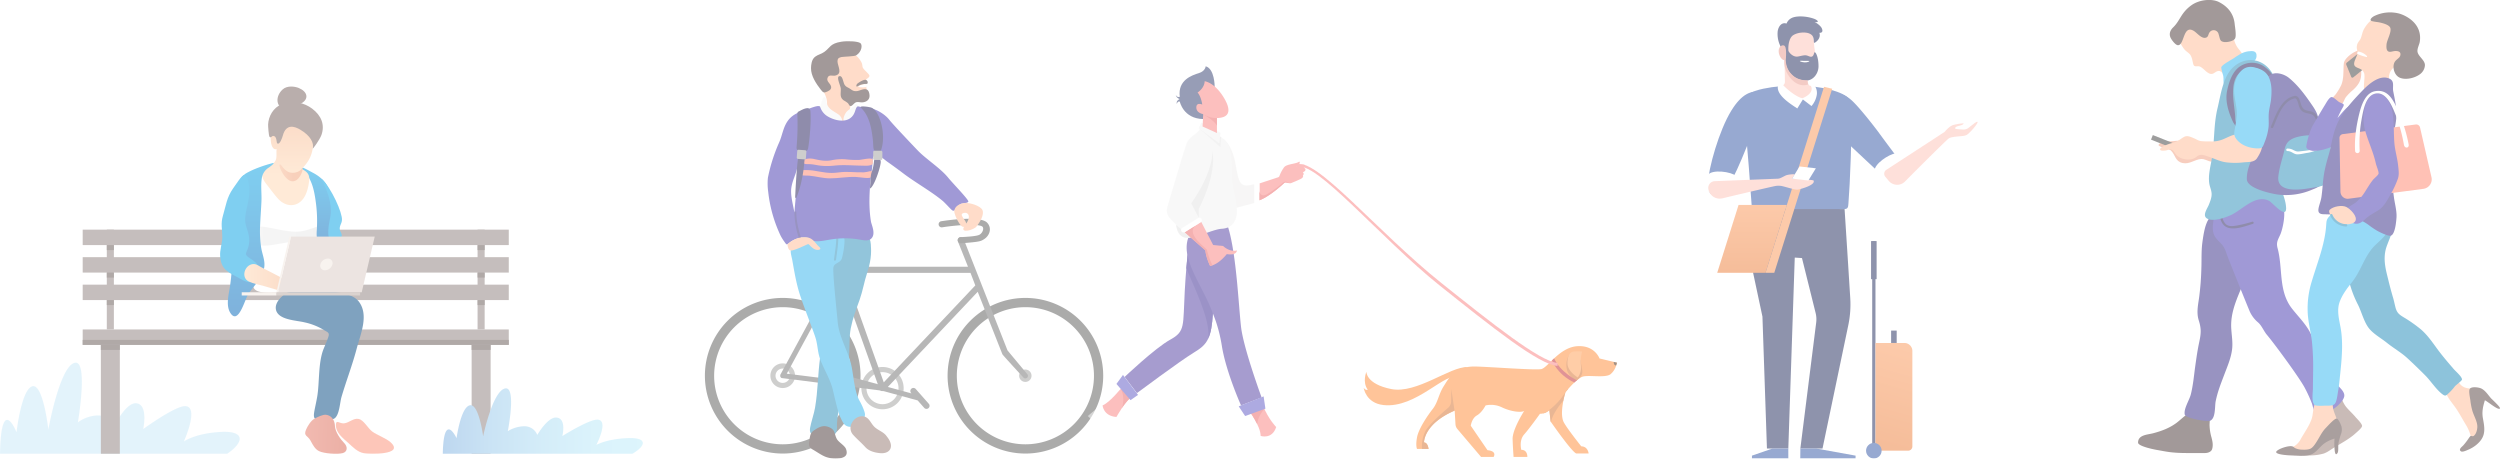 <svg xmlns="http://www.w3.org/2000/svg" xmlns:xlink="http://www.w3.org/1999/xlink" viewBox="0 0 1856.94 340.64"><defs><style>.cls-1{mask:url(#mask);filter:url(#luminosity-noclip-2);}.cls-2{mix-blend-mode:multiply;fill:url(#Áåçûìÿííûé_ãðàäèåíò_8);}.cls-27,.cls-3{opacity:0.5;}.cls-4{fill:#94776f;}.cls-5{fill:#453433;}.cls-6{fill:#312783;}.cls-7{fill:#4134ad;}.cls-8{fill:#201a57;}.cls-9{fill:#f09c7d;}.cls-10{fill:#ffba94;}.cls-11{fill:#30b6f0;}.cls-12{fill:#258bb8;}.cls-13{fill:#fff;}.cls-14{fill:#3c3c3b;}.cls-15{fill:#533f3e;}.cls-16{fill:#1c88b8;}.cls-17{fill:#ff836b;}.cls-18{fill:#c8e8f8;}.cls-19{fill:#8c7e7b;}.cls-20{fill:#615350;}.cls-21{fill:#004680;}.cls-22{fill:url(#Áåçûìÿííûé_ãðàäèåíò_146);}.cls-23{fill:#fc8e74;}.cls-24{mask:url(#mask-2);}.cls-25{fill:url(#Áåçûìÿííûé_ãðàäèåíò_11);}.cls-26{fill:#735d5a;}.cls-27{fill:url(#Áåçûìÿííûé_ãðàäèåíò_10);}.cls-28{fill:url(#Áåçûìÿííûé_ãðàäèåíò_9);}.cls-29{fill:url(#Íîâûé_îáðàçåö_ãðàäèåíòà_16);}.cls-30{fill:#009fe3;}.cls-31{fill:url(#Áåçûìÿííûé_ãðàäèåíò_39);}.cls-32{fill:url(#Áåçûìÿííûé_ãðàäèåíò_9-2);}.cls-33{fill:url(#Áåçûìÿííûé_ãðàäèåíò_39-2);}.cls-34{fill:#d9cac4;}.cls-35{fill:#f2e7df;}.cls-36{fill:#b8a7a0;}.cls-37{fill:url(#Áåçûìÿííûé_ãðàäèåíò_7);}.cls-38{fill:#9d9d9c;}.cls-39{fill:#575756;}.cls-40{fill:#706f6f;}.cls-41{fill:#f6f6f6;}.cls-42{fill:#2fb2eb;}.cls-43{fill:none;stroke:#fa7f7e;stroke-miterlimit:10;stroke-width:0.36px;}.cls-44{fill:#4d3a9f;}.cls-45{fill:#fa7f7e;}.cls-46{fill:#ea6363;}.cls-47{fill:#5c55c4;}.cls-48{fill:#382690;}.cls-49{fill:#efeeed;}.cls-50{fill:#f2f2f2;}.cls-51{fill:#e6e6e6;}.cls-52{fill:#e2e2e2;}.cls-53{fill:#303c6d;}.cls-54{fill:#ff8a33;}.cls-55{fill:#d36d29;}.cls-56{fill:#ff9b50;}.cls-57{fill:#c1272d;}.cls-58{fill:#42210b;}.cls-59{fill:#fa7f7f;}.cls-60{fill:#1e2859;}.cls-61{fill:#2f54a4;}.cls-62{fill:#fec1b5;}.cls-63{fill:#e8988c;}.cls-64{fill:url(#Безымянный_градиент_28);}.cls-65{fill:url(#Безымянный_градиент_28-2);}.cls-66{fill:#fa9555;}.cls-67{filter:url(#luminosity-noclip);}</style><filter id="luminosity-noclip" x="173.81" y="-9078.46" width="90.34" height="32766" filterUnits="userSpaceOnUse" color-interpolation-filters="sRGB"><feFlood flood-color="#fff" result="bg"/><feBlend in="SourceGraphic" in2="bg"/></filter><mask id="mask" x="173.81" y="-9078.46" width="90.34" height="32766" maskUnits="userSpaceOnUse"><g class="cls-67"/></mask><linearGradient id="Áåçûìÿííûé_ãðàäèåíò_8" x1="91.55" y1="219.91" x2="211.84" y2="289.36" gradientTransform="translate(68.35)" gradientUnits="userSpaceOnUse"><stop offset="0"/><stop offset="0" stop-color="#fff"/><stop offset="0.99" stop-color="#fff"/></linearGradient><linearGradient id="Áåçûìÿííûé_ãðàäèåíò_146" x1="-27.49" y1="322.58" x2="33.67" y2="322.58" gradientTransform="matrix(1, 0, -0.03, 1, 245.33, -0.02)" gradientUnits="userSpaceOnUse"><stop offset="0" stop-color="#eb816f"/><stop offset="1" stop-color="#d45944"/></linearGradient><filter id="luminosity-noclip-2" x="173.81" y="213.89" width="90.34" height="100.75" filterUnits="userSpaceOnUse" color-interpolation-filters="sRGB"><feFlood flood-color="#fff" result="bg"/><feBlend in="SourceGraphic" in2="bg"/></filter><mask id="mask-2" x="173.81" y="213.89" width="90.34" height="100.75" maskUnits="userSpaceOnUse"><g class="cls-1"><path class="cls-2" d="M252.8,264.79c-1.21-6.15-1.6-12.71-3.55-18.69s-5.18-13.6-7-18C240.67,224.46,237,222,233,221c-6.06-1.53-13.16-2.29-19.28-3.72-11.25-2.63-21.86-4.2-33.54-2.83a.92.92,0,0,0-1.21.38c-4.77,8.37-9.35,20.16,1.64,28.68,7.79,6,42.2-3.35,44.26,8,4.21,23.36,19.1,30.3,21.47,44.34,1,5.7.31,13.34,1.94,16.07,1.9,3.2,4.86,3,8.41,2.37,4.18-.72,6.51-2.57,7.48-6.35C264.3,307.36,255.41,278.14,252.8,264.79Z"/></g></mask><linearGradient id="Áåçûìÿííûé_ãðàäèåíò_11" x1="91.55" y1="219.91" x2="211.84" y2="289.36" gradientTransform="translate(68.35)" gradientUnits="userSpaceOnUse"><stop offset="0" stop-color="#0071c4"/><stop offset="0" stop-color="#00427a"/><stop offset="0.99" stop-color="#0064b8"/></linearGradient><linearGradient id="Áåçûìÿííûé_ãðàäèåíò_10" x1="117.92" y1="175.3" x2="253.09" y2="175.3" gradientTransform="translate(68.35)" gradientUnits="userSpaceOnUse"><stop offset="0" stop-color="#dedede"/><stop offset="1" stop-color="#b2b2b2"/></linearGradient><linearGradient id="Áåçûìÿííûé_ãðàäèåíò_9" x1="166.09" y1="124.03" x2="166.09" y2="181.98" gradientTransform="translate(68.35)" gradientUnits="userSpaceOnUse"><stop offset="0" stop-color="#009fe3"/><stop offset="1" stop-color="#0064b8"/></linearGradient><linearGradient id="Íîâûé_îáðàçåö_ãðàäèåíòà_16" x1="146.08" y1="58.2" x2="146.08" y2="129.18" gradientTransform="translate(68.35)" gradientUnits="userSpaceOnUse"><stop offset="0" stop-color="#f2a178"/><stop offset="1" stop-color="#ffd5af"/></linearGradient><linearGradient id="Áåçûìÿííûé_ãðàäèåíò_39" x1="124.97" y1="128.35" x2="149.28" y2="128.35" gradientTransform="translate(68.35)" gradientUnits="userSpaceOnUse"><stop offset="0" stop-color="#ffd5af"/><stop offset="1" stop-color="#f2a178"/></linearGradient><linearGradient id="Áåçûìÿííûé_ãðàäèåíò_9-2" x1="117.91" y1="121.07" x2="117.91" y2="234.94" xlink:href="#Áåçûìÿííûé_ãðàäèåíò_9"/><linearGradient id="Áåçûìÿííûé_ãðàäèåíò_39-2" x1="113.07" y1="206.21" x2="172.48" y2="206.21" xlink:href="#Áåçûìÿííûé_ãðàäèåíò_39"/><linearGradient id="Áåçûìÿííûé_ãðàäèåíò_7" x1="328.89" y1="312.75" x2="477.46" y2="312.75" gradientUnits="userSpaceOnUse"><stop offset="0" stop-color="#7cafe0"/><stop offset="0.24" stop-color="#96c8eb"/><stop offset="0.5" stop-color="#aadbf3"/><stop offset="0.75" stop-color="#b7e7f8"/><stop offset="1" stop-color="#bbebfa"/></linearGradient><linearGradient id="Безымянный_градиент_28" x1="1396.46" y1="330.15" x2="1416.19" y2="259.72" gradientUnits="userSpaceOnUse"><stop offset="0" stop-color="#ec7b35"/><stop offset="1" stop-color="#fa9555"/></linearGradient><linearGradient id="Безымянный_градиент_28-2" x1="1301.37" y1="202.62" x2="1301.37" y2="152.2" xlink:href="#Безымянный_градиент_28"/></defs><g id="Layer_2" data-name="Layer 2"><g id="Layer_1-2" data-name="Layer 1"><g class="cls-3"><path class="cls-4" d="M1705.14,337.22c1.47,1.2,4.93,1.07,9.43,1.07a39,39,0,0,0,11.12-1.32c2.84-.85,5.27-2.81,7.75-4.34,5.54-3.44,11.47-6.43,16.32-10.87,1.27-1.16,5-4.2,4.72-5.59-.31-1.81-3.74-5.07-4.89-6.44-2.08-2.49-4.51-4.63-6.61-7.09a19.69,19.69,0,0,1-3.07-5.19c-.38-.89-.57-2.59-1.29-3.17-2.29-1.85-6.38,2-8.07,3.2-2.33,1.66-5.8,3-7.35,5.31-2.89,4.32-2.57,11.13-3.93,16a19.61,19.61,0,0,1-3.87,7.77c-2.41,2.79-5.48,2.83-8.48,4.71C1704.67,332.7,1703,335.47,1705.14,337.22Z"/><path class="cls-5" d="M1602.33,334.25c7.1,1.21,10.43,2.26,22.59,2.26h12.83c2.64,0,4.79-1.13,5.34-2.88,1.08-3.42,0-6.9-.5-8.88a35.9,35.9,0,0,1-1.38-9c0-2.69.77-5.8-1.27-7.86a12.14,12.14,0,0,0-8.84-2.91c-5.63.65-10.16,5.89-14.38,9.07-5.16,3.87-11.14,6.11-17.41,7.76-4.29,1.13-11.2,1.14-11.21,6.95C1588.1,331.46,1599.66,333.79,1602.33,334.25Z"/><path class="cls-6" d="M1641.43,312.59c4.47-1.59,3.55-10.75,4.31-14.46,1.49-7.33,3.71-12.73,6.34-19.7,2.36-6.24,5.12-12.5,5.89-19.19.73-6.27-.89-12.49-.7-18.76.38-12.55,6.67-23.33,10.8-34.84,2.13-5.92-.45-10.42-2.64-15.93s-2.51-11.35-4-17c-1.35-5.2-4.17-9.63-9.32-11.74-3.49-1.44-8.41-2.35-11,1-3.38,4.32-4.49,12.72-5.22,18-.88,6.39-.52,13-.77,19.43a205.75,205.75,0,0,1-1.71,21.9c-.82,5.62-2,11.11-.22,16.67,1.93,6.16,1.75,9.58.37,16-1.3,6-2.15,12.09-3,18.14-1,7.17-1.5,13.69-3.24,20.72-1.11,4.47-5.45,10.81-4.55,15.08C1623.38,310.69,1639.15,313.4,1641.43,312.59Z"/><path class="cls-7" d="M1644,172.81c.94,3.75,3.57,5.79,6.07,8.48s3.16,5.53,4.35,8.74c1.69,4.53,12.46,31.26,16.13,40.09a22.8,22.8,0,0,0,6.77,9.44c2.68,2.35,4.15,6.38,6.5,9.16,5.2,6.12,24.47,32.22,28.25,39.63a104.79,104.79,0,0,1,5.15,11.32c.8,2.18,1.13,5.57,3,7.2,3.67,3.24,12.68-2.48,15.56-5,1.92-1.69,5.08-4.86,5.48-7.53.45-3.07-2.69-5.76-4.55-7.82a75.86,75.86,0,0,1-13.07-19.59c-3.06-6.83-4.46-14-8.11-20.65-3.57-6.47-8.71-11.41-13.19-17.19-10.15-13.11-6.54-29.77-10.63-44.84-1.23-4.55.59-6.49,2.31-10.67.77-1.85,4.09-12.71,2-20.34-2.85-10.36-9.8-18.54-21-14-6.45,2.63-13.24,6.67-19.18,10.3-2.36,1.44-11.53,5.8-11.41,9.06C1644.6,163.31,1642.83,168.11,1644,172.81Z"/><path class="cls-8" d="M1650.44,159.5c.13,2.52,1.24,6,3.47,7.47s5.34.93,7.89.48a93,93,0,0,0,11.14-2.78c1-.31,1.46,1.29.44,1.6-5.19,1.59-12.17,4.34-17.71,3.09-4.55-1-6.67-5.47-6.88-9.86C1648.73,158.44,1650.39,158.44,1650.44,159.5Z"/><path class="cls-9" d="M1612.44,111.72c3.53,3.33,3.08,8.13,8.72,9.37,5.21,1.15,9-2.68,13.93-3,3.68-.27,8.59,4.76,10-.34,1.15-4.23-2.3-6.4-5.91-7.46-4.69-1.37-8.88-1.48-13.3-3.81s-7.63-2.12-12.65-1.57c-1.92.21-9.14.11-9.87,2.69C1602.86,109.19,1611.24,110.59,1612.44,111.72Z"/><path class="cls-10" d="M1621.89,35.86c1.55,2.13,2.7,2.58,4.31,4.08,1.91,1.8,2.21,5,2.85,7.51.76,3,3.06,1.12,5.15,2.08,2.44,1.13,4.48,4.26,7.18,5.2,3,1.05,4.22-2.24,7-2,2.34.18,4.08,4.26,5.85,5.54,2.68,1.95,3.91,1.94,6.18-.16a21.78,21.78,0,0,0,5.48-7.38c2.44-5.72.77-9.74-2.94-14.18-8.16-9.77-.4-23.16-13.93-30.71C1639.5.52,1623.89,9,1620.08,18.7,1617.24,25.91,1617.78,30.2,1621.89,35.86Z"/><path class="cls-5" d="M1612.54,28.57c1,1.74,3.65,5.28,5.49,5,4.53-.57,3.54-15,11.16-10.8,2.68,1.48,5.86,6.12,9.2,5.24,2.22-.58,1.6-2.72,3.13-4.36a3.74,3.74,0,0,1,6.24,1.16c1.42,4.34.84,5.79,4.13,6.38,2.08.37,7.16-.53,8.27-2.61s-.06-8.47-.29-10.77c-.71-7.34-4.78-12.74-11.59-16.25-5.44-2.81-14.8-1.85-20.65,2.41-7.82,5.69-8.24,11.38-13.52,16.43C1611.2,23.23,1611.19,26.28,1612.54,28.57Z"/><path class="cls-11" d="M1651.41,56.58c.36,1.82-.13,4.43.47,6.08,1.21,3.33,5.49-.21,7.14-2.26,2.17-2.71,3.11-6.19,5.72-8.58,2-1.82,4.53-2.8,6.78-4.2s4.37-3,4.58-5.72c.33-4.22-2.83-4.24-6.17-3.78-4.33.58-7.67,3-11.16,5.41-1.51,1-9.09,4.87-8.89,6.77C1650.11,52.45,1651,54.47,1651.41,56.58Z"/><path class="cls-12" d="M1640.32,162.77c4.6,1.7,12.67-1.14,16.82-3.05,8.32-3.81,18.21-15.61,28.27-10.54,2.51,1.26,13.18,14.26,12.65,4.94-.29-5.18-2.54-10.47-4.28-15.27a33.7,33.7,0,0,1-1.7-16.38c1.71-13.29,4.62-25.8,3.14-39.31-1.06-9.63-2.82-22.47-8.63-30.58-6.61-9.22-18.44-10.6-27.12-3.28-8.29,7-9.93,21.12-12.33,31-3,12.35-2.14,24.74-4.2,37.18-1,6.12-2.87,12.55-1.94,18.79.39,2.57,1.62,5,1.74,7.57.12,2.86-1,5.48-2,8.09C1639.43,155.28,1635,160.83,1640.32,162.77Z"/><path class="cls-8" d="M1658.62,90.56c.52,1.12,5.35,8.22,5,4.26,0-.56-2.4-2.7-2.69-3.36-.78-1.75-.58-3.82-.73-5.68-.89-11.6-6.09-30.59,9.56-35.14a13.07,13.07,0,0,1,7.76.5c2.83.91,6.38,5.12,8.78,6.58,1.17.71,2.21,0,1.71-1.64-.64-2.11-4.81-5.85-7.32-7.37a16.16,16.16,0,0,0-16.79.54c-5.77,3.86-8.26,11.57-9.63,18C1652.59,75.18,1655.35,83.48,1658.62,90.56Z"/><path class="cls-6" d="M1691.36,144.43a49,49,0,0,0,26.25-3.64,28.69,28.69,0,0,0,5.9-2.92c1.59-1.19,1.26-1.26,2-2.75,1.7-3.26,4.07-7.05,4.08-10.83,0-4-2.27-7.84-2.95-11.75a101.94,101.94,0,0,0-2.48-12c-1.36-4.54-1.39-9.08-2.42-13.64-.89-3.92-3.2-7.11-5.46-10.37-4.63-6.7-9.69-13.44-16.06-18.63-3.8-3.09-11.29-5.45-15.13-1.12-4.74,5.33-3.39,17.41-3.55,23.95a86.06,86.06,0,0,1-4.44,26.78c-3,8.47-8.46,16.59-8.2,25.65C1669.12,140.08,1687.21,143.81,1691.36,144.43Z"/><path class="cls-12" d="M1716.62,139.63c3.32-.56,8-1.09,11-2.77,2-1.14,2.42-2.94,3-5.44,1.43-6.1.7-12.47.42-18.65-.09-2.13.94-7.11,0-8.79-1.2-2-5.48-2.53-7.7-2.89a40.55,40.55,0,0,0-16.74.59c-5.15,1.4-8.32,3.48-9.53,8.8-1.54,6.78-4.08,13.69-4.78,20.61C1690.93,143.75,1709.14,140.88,1716.62,139.63Z"/><path class="cls-8" d="M1686.79,94.06c3.44-8.18,7.62-21.23,17.81-22.83a.79.79,0,0,1,.22,0,.93.93,0,0,1,.44,0c1.81.45,2.44,1.84,3,3.53,1.15,3.2,1.35,6.26,5.24,7.36,2,.56,3.76.44,5.48,1.73a8.14,8.14,0,0,1,2.73,3.85c.41,1.11-1.35,1.58-1.76.49-1.86-4.94-6.6-3-9.94-5.59a7.89,7.89,0,0,1-2.18-3.21c-.66-1.54-1.18-5.77-3-6.36-9.29,1.65-13.14,14-16.31,21.51C1688.1,95.62,1686.33,95.15,1686.79,94.06Z"/><path class="cls-13" d="M1699.06,110.34a8.61,8.61,0,0,1,4.41,1.11c2.39,1.18,2.82,1.19,5.26.91s4.65-.47,6.94-.91c5.56-1.07,10.38-4.41,16.13-4.56a.91.91,0,0,1,0,1.82c-6.29.17-11.85,4-18.1,4.88-2.22.3-5.84,1.3-8,1-2.42-.38-3.76-2.38-6.59-2.38A.92.92,0,0,1,1699.06,110.34Z"/><rect class="cls-14" x="1597.34" y="105.77" width="30.49" height="3.65" transform="translate(3071.45 803.1) rotate(-158.33)"/><path class="cls-10" d="M1608.65,111.78c2.07-.27,3-1.55,4.89-.32,1.27.82,2.06,2.76,3.18,3.82a11.6,11.6,0,0,0,4.78,2.69c4.34,1.06,7.62.49,10-1.5,3-2.52,5.44-1.28,9.28,0s7.8,3.3,12,4a52.51,52.51,0,0,0,13.72.12c3.52-.33,7.89.07,9.91-3,1.63-2.51,4.07-6.65,3.74-9.78-.36-3.3-3.26-4.44-6.11-5.3-3.27-1-7.56-2.63-10.82-2.85-3.84-.25-7.77,2-11.18,3.46A21.54,21.54,0,0,1,1641.4,105a48.34,48.34,0,0,1-6.71-.22c-2.08-.38-2.79-1.12-4.86-2-5.53-2.42-6.29-2.11-10,.45a18.86,18.86,0,0,1-7,3.15c-1.7.42-7.42,2.44-8.2,4C1603.55,112.53,1608.18,111.85,1608.65,111.78Z"/><path class="cls-11" d="M1660.11,95c-.58,3.23-1.18,5.36.87,8.14,3.45,4.68,9.54,6.83,15.18,7.08,4.22.18,4.43-.57,5.88-4.42a43.68,43.68,0,0,0,3-11.46c.35-3.86-.23-7.72.31-11.58.45-3.24,1.29-6.38,1.6-9.64.45-4.73.52-9.87-1.15-14.39-2-5.43-6-7.39-11.32-8.69-7.28-1.78-11.68,3.3-13.9,9.77-2.62,7.64,0,14.28.78,21.93C1661.75,86.21,1660.88,90.6,1660.11,95Z"/><path class="cls-10" d="M1823,301.58c3.35,4.51,5.79,9.36,8.72,14.13a33.85,33.85,0,0,1,3.69,8.89c.5,1.74.57,3.55,2.69,3.17,5.4-1,4.09-10.5,3.59-13.88-1.41-9.51,7.36-24.06-7.12-25.32-2.65-.23-4.64-.74-6.63-2.57-1.29-1.19-2.44-4-4-4.69-3.7-1.74-7.59,2.45-7.83,5.91C1815.73,292.65,1820,297.49,1823,301.58Z"/><path class="cls-15" d="M1828,335.28c1.13.74,4.43-.86,5.45-1.29,4-1.67,8.2-4.79,10.33-8.71,2.4-4.4,1.38-9.54.53-14.2-.94-5.11-.09-8.81,1.39-13.74,1.7.51,10,7.82,11.22,6.06.61-.86-5.88-6.73-6.59-7.51-2.37-2.62-4.68-6.6-8.21-7.67-2.11-.63-6.9-1.25-7.79.95-.72,1.76.39,6.43.61,8.33a47.72,47.72,0,0,0,1.41,7.41c1.11,4,4.11,8.6,3.72,12.76-.2,2.13-.87,4.77-2.66,6.13-.74.56-2.12-.21-2.25-.08a12.33,12.33,0,0,0-1.57,2,51.87,51.87,0,0,1-4,5.19C1828.43,332.06,1825.87,333.89,1828,335.28Z"/><path class="cls-16" d="M1742.77,199.37c.67,3.41,1.43,6.8,2.24,10.17a80.75,80.75,0,0,0,6.47,16.86c2.61,5.27,4.35,12.45,7.86,17.12,3.34,4.44,9.28,7.63,13.57,11.11,5,4,10.56,7.12,15.31,11.5,4.46,4.12,8.85,8.37,13.14,12.67s8,10.4,12.91,14.12c2.42,1.82,3,.51,5.1-1.38a37.13,37.13,0,0,0,4-4.51c.84-1.06,5.26-4.13,5.33-5.12.16-2-4.76-6.17-6.07-7.7-4.21-4.91-8.42-9.77-12.26-15s-7.33-10.39-12.26-14.62a102.31,102.31,0,0,0-13.21-9.21c-3.15-1.94-4.6-3.34-5.58-7-.62-2.37-1.06-4.75-1.76-7.11-1.76-5.92-3.26-11.94-4.71-17.95-1.67-6.87-2.48-13.6-.06-20.41,2.17-6.11,4.8-10.3,4.41-17.09a32.56,32.56,0,0,0-1.89-10.16c-1.29-3.08-2.65-2.51-6-2.74-5.61-.37-11.53-.72-16.19,3-9,7.22-12.41,21.7-11.77,32.65C1740.15,190.62,1742.33,197.14,1742.77,199.37Z"/><path class="cls-10" d="M1703,337.4a30.16,30.16,0,0,0,8.88-.72c6-1.27,10.06-4,14.13-8.43,2.83-3.09,7.7-5.57,9.73-9.21,2.62-4.68-2-11.07-2.78-15.82-.47-2.73-.24-5-2.63-6.64a7.54,7.54,0,0,0-8.42.38c-4.39,3.22-3.3,9.44-4.84,14.05-1.75,5.28-5.35,10.15-8.07,15a13.64,13.64,0,0,1-4.41,5.09c-2,1.31-4.63,1.62-6.35,3.4C1696.32,336.48,1702.27,337.33,1703,337.4Z"/><path class="cls-11" d="M1714.09,231.69c.24,7.38,2.38,14.8,3.18,22.16a188.82,188.82,0,0,1,.84,23.42c0,3.69-.14,7.38-.13,11.07,0,2.82-.91,8.84.47,11.32.78,1.39.93,1.49,3.16,1.69a33.49,33.49,0,0,0,4.48,0c2.44-.1,6.53.34,8.05-1.3,1.67-1.8,2.06-7,2.5-9.32.5-2.71.84-5.44,1.12-8.18,1.3-12.93,3.11-26.73.71-39.58-1.15-6.15-2.83-12.58-.66-18.67,2-5.46,5.58-10.19,9.15-14.67,7.12-8.93,9.37-20.16,17.76-28,4.28-4,8.84-7.85,10.53-13.68,1.23-4.24,1.69-11.59-1.35-15.12-3.26-3.77-10.82-5.52-15.46-6.33a41.48,41.48,0,0,0-15.11.07c-2,.41-5.84.92-7.44,2.41s-2,5.13-2.61,7.18c-1,3.25-1.71,2.86-3.7,5.22-1.63,1.94-1.58,3.61-1.76,6.16-1,14.34-6.8,28.2-10.84,41.94A67,67,0,0,0,1714.09,231.69Z"/><path class="cls-15" d="M1700.8,338.24c4.46.17,9.78.68,14.16-.16,4.18-.81,6.67-4.33,9.59-7.1s5.84-4,9.48-5.27a49.28,49.28,0,0,0,.15,9.09c.18,1.43.65,3.93,2.07,1.7.92-1.46.32-4.26.69-7.24a46.61,46.61,0,0,1,1.94-6.93,9.43,9.43,0,0,0,.28-5.66c-.31-1.05-2.14-5.47-3.47-5.76-1.6-.33-6.86,5.67-8.18,7-3,3.07-4.66,7-7,10.55-1,1.56-2.55,3.94-4.33,4.79s-4.31.83-6.28.75a13.08,13.08,0,0,1-4.95-1.05c-1.19-.61-1.41-1.3-2.74-1.5-2.7-.41-9.25,1.67-11.15,3.61C1688.47,337.68,1700.11,338.21,1700.8,338.24Z"/><path class="cls-9" d="M1739.49,77.3c1.38-1.35,1.84-3.58,3-5.17a38.67,38.67,0,0,1,5.26-5.29c4.19-3.88,6.21-7.1,6.13-12.9a18.31,18.31,0,0,1,1-7c.68-1.85,1.85-3.72,2-5.73.62-9.51-15.38.12-15.94,5.83-.54,5.39.2,11.7-2.12,16.56a42.13,42.13,0,0,1-3.78,6.24c-.81,1.12-4.14,4.2-3.61,5.83C1729.68,77.62,1737.41,79.34,1739.49,77.3Z"/><path class="cls-14" d="M1747.91,57.49l15.25-12.29a1.32,1.32,0,0,0,.4-1.53l-3.68-9.07a.94.94,0,0,0-1.47-.38l-15.25,12.29a1.32,1.32,0,0,0-.4,1.53l3.68,9.07A.94.94,0,0,0,1747.91,57.49Z"/><path class="cls-10" d="M1748.94,48.77c.78,1.29,2.87,1.78,4.09,2.39a5.3,5.3,0,0,1,3.23,4.52c.34,6.16-3,14.63,5.3,16.87,5.14,1.39,13.34-1.34,13.45-7.42.07-3.59-1.27-7.25,0-10.77,1.23-3.32,4.22-5.28,7-7.42a20.44,20.44,0,0,0,7.06-20c-1.68-7.38-7.45-14.14-15.28-14.68a25.94,25.94,0,0,0-9.39,1.06c-3.08,1-5.7,4-7.41,6.52-2.3,3.4-2.1,4.7-3.42,8.52-.62,1.8-2.7,3-3,6.13-.18,1.91.56,3,.48,4.9C1751,42,1747.5,46.37,1748.94,48.77Z"/><path class="cls-5" d="M1761.62,15.65a42.29,42.29,0,0,0,4.79.82c2.28.41,7.82,1.62,8.94,4,1.43,3-2.48,9.26-2.71,12.65-.11,1.72-.27,4.52,1.61,5.2,1.36.5,2.87-.26,4.48-.39,1.81-.15,4.25.12,4.28,2.29,0,3.17-3.46,3.55-4.64,6.54-1.46,3.71.22,9.33,4.23,11,4.38,1.81,10.86.26,14.71-2.51a8.85,8.85,0,0,0,3.86-6.63c.24-3.71-4.58-6.41-5.42-9.76-.64-2.51,1.27-5.48,1.63-8,1.86-12.75-9.13-18.9-15.09-20.72A26.78,26.78,0,0,0,1763.35,12C1761.82,12.87,1759.58,14.78,1761.62,15.65Z"/><path class="cls-7" d="M1718.13,112.08a28.08,28.08,0,0,0,8.77-1.29c5.95-1.64,10.44-4.24,13.74-9.58,3.08-5,7.48-13,7.27-19-.33-10-9.2,3.15-11.68,5.41,1.25-2.63,2.45-5.25,3.92-7.77,1.72-2.94.23-2.53-2.49-3.94-1.5-.78-4.37-4-5.92-3.8-1.76.24-4,4.52-4.82,5.85-3,4.77-5.87,9.91-8.68,14.57-2.49,4.12-4.57,11.86-5.17,16.18C1712.74,111.11,1716.81,112,1718.13,112.08Z"/><path class="cls-6" d="M1725.8,159.13c6.47.17,13.11.31,19.48,1.76a36.07,36.07,0,0,1,14.22,6.32,60.91,60.91,0,0,0,6.33,4.26c1.65.94,8.07,4.13,10,3.58,3.18-.93,4-10.36,4.21-13.18.41-4.93-1.25-10.46-1.89-15.36-1.39-10.75-3.36-20.95-3-31.72.37-10.29,4.95-20,4.85-30.29-.06-5.81-1.26-11.07-2.37-16.7-.66-3.33,1.1-7.28-2.41-9.17-7.07-3.8-15.53,3.61-20,8.19-5.58,5.74-11.28,11.84-15.63,18.59-7.09,11-7,19.94-10,30-4.72,16-3.65,18.68-5.22,30.5C1723.54,152.31,1718.8,158.94,1725.8,159.13Z"/><path class="cls-17" d="M1744.52,147.61l55.52-7.35a7.11,7.11,0,0,0,6-8.65l-8.5-36.93a2.9,2.9,0,0,0-3.21-2.22l-54.16,7.16a2.82,2.82,0,0,0-2.45,2.84l.71,39.91A5.38,5.38,0,0,0,1744.52,147.61Z"/><path class="cls-7" d="M1747.33,165.42c3.86,2,6.88-.15,9.68-2.79,3.17-3,6.58-4.45,10.13-6.84s5.89-6.69,8-10.49a73.39,73.39,0,0,0,6-12.68c1-3.11.48-6.23.15-9.5-.52-5.17-2-10.12-2.64-15.27-.49-4.29-.47-8.62-.61-12.92-.23-7.22-.51-15.11-4.88-21.2-3.25-4.53-9.71-6.3-13.39-1.08-4.79,6.79-5.09,16.95-2.91,24.65,2.35,8.27,6.05,15.72,7.88,24.21.33,1.53,2.26,5.94,2,7.43-.24,1.21-3.32,3.59-4.18,4.67-2.26,2.86-4.08,6-6,9a31.94,31.94,0,0,1-7.28,8.18c-1,.78-6.34,3.42-6.51,5.07C1742.36,159.26,1745.72,164.6,1747.33,165.42Z"/><path class="cls-10" d="M1736.1,165.25c2.68,1.76,11.58,2.36,13.42-1.1s-4-9.15-6.84-10.47c-3.19-1.48-9.54-.41-12.17,2.09C1728.34,157.83,1734.2,164,1736.1,165.25Z"/><path class="cls-13" d="M1752.4,84.43c1.49-6.1,4.48-15.38,11.65-16.68,9.07-1.65,13.08,5.47,16.45,12.78a115.65,115.65,0,0,1,8.6,26.81c.48,2.73-2.94,3.26-3.53.19a116.63,116.63,0,0,0-5.82-21.39c-2.67-6.6-7.22-19-16.07-16.43-6.72,2-8.43,12.92-9.56,19a99.09,99.09,0,0,0-1.4,23.22,1.7,1.7,0,1,1-3.4.23C1748.72,103,1750.21,93.42,1752.4,84.43Z"/><path class="cls-16" d="M1732.49,159.52a11.38,11.38,0,0,0,10.18,7c1.12,0,1.13,1.79,0,1.75a13.22,13.22,0,0,1-11.86-8.3C1730.38,159,1732.07,158.5,1732.49,159.52Z"/><path class="cls-13" d="M1751.47,38.33a1,1,0,0,1,.5,0,11.44,11.44,0,0,1,6.09,3.25c.27.3.2.85-.27.78a32.52,32.52,0,0,1-6.46-2.17c-.18-.08-.45-.28-.44-.42S1751,38.48,1751.47,38.33Z"/></g><g class="cls-3"><path class="cls-18" d="M168.86,337H0C.81,292.17,12.26,321,12.26,321S16,288.19,24.35,286.86C32.21,285.6,35.91,319,35.91,319s8.55-47.74,19.86-49.58c9.92-1.62,2.12,44.24,2.12,44.24a26.33,26.33,0,0,1,14.18-5.07c9.3-.39,12.09,8.92,12.09,8.92s9.09-18.37,16.73-18c9.57.49,5.51,19.15,5.51,19.15s24-17.5,31.43-17c10.32.75-1.23,26.21-1.23,26.21s8.57-6.14,27.93-7.08C182,320,181.53,328.32,168.86,337Z"/><rect class="cls-19" x="354.73" y="170.58" width="5.26" height="74.14"/><rect class="cls-19" x="79.33" y="170.58" width="5.26" height="74.14"/><rect class="cls-19" x="61.42" y="170.58" width="316.49" height="11.46"/><rect class="cls-19" x="350.32" y="256.19" width="14.1" height="80.84"/><rect class="cls-19" x="74.91" y="256.19" width="14.1" height="80.84"/><rect class="cls-20" x="354.73" y="182.05" width="5.26" height="3.72"/><rect class="cls-20" x="79.33" y="182.05" width="5.26" height="3.72"/><rect class="cls-19" x="61.42" y="191.01" width="316.49" height="11.46"/><rect class="cls-20" x="354.73" y="202.47" width="5.26" height="3.72"/><rect class="cls-20" x="79.33" y="202.47" width="5.26" height="3.72"/><rect class="cls-19" x="61.42" y="211.43" width="316.49" height="11.46"/><rect class="cls-20" x="354.73" y="222.9" width="5.26" height="3.72"/><rect class="cls-20" x="79.33" y="222.9" width="5.26" height="3.72"/><rect class="cls-19" x="61.42" y="244.72" width="316.49" height="11.46"/><rect class="cls-20" x="350.32" y="256.19" width="14.1" height="3.72"/><rect class="cls-20" x="74.91" y="256.19" width="14.1" height="3.72"/><rect class="cls-20" x="61.42" y="252.46" width="316.49" height="3.72"/><path class="cls-21" d="M266.71,224.24c-5-6.8-16.38-6.68-24.26-8.58-7.45-1.8-15.84-2.92-23.47-.87-6.14,1.66-15.46,8.45-14,15.26,1.68,7.68,15,7.84,21.28,9.4A46.71,46.71,0,0,1,240.38,245c2.78,1.77,4.56,1.91,3.55,5.08-.86,2.7-2.4,6.21-3.48,8.83-4.28,10.42-3,25.28-4.89,36-2.46,13.7-4.78,16.87,2.47,17.13,2.6.09,8.54.23,10.63-1.4,3.5-2.73,3.83-11.82,4.94-15.6,3.52-12,8.13-23.9,11.31-36C267.74,248.23,274.08,234.32,266.71,224.24Z"/><path class="cls-22" d="M255.44,328.83c-2.3-2.27-6.46-8-6.62-12.16-.21-5.34-3.08-8.22-6.8-8.6-2.3-.23-6.33,1.79-8.34,2.86-2.87,1.51-5.33,5.82-6.34,8.17-2.1,4.89,1.19,4.29,3.27,8.12,1.69,3.11,3.29,6.39,6.39,7.89,3.65,1.78,13.61,2.54,17.6,1.44C258.05,335.59,258.57,331.93,255.44,328.83Z"/><path class="cls-23" d="M290,328.4c-3.18-2.83-9.81-5.25-13.28-7.7s-6.37-8.68-10.31-9.52-7.21,3-11,3.28c-3.38.24-5.88-3.25-5.92,1.31-.05,5.77,5.42,9.84,9,13.06s7,7,11.86,7.81C274.17,337.29,301,338.21,290,328.4Z"/><g class="cls-24"><path class="cls-25" d="M252.8,264.79c-1.21-6.15-1.6-12.71-3.55-18.69s-5.18-13.6-7-18C240.67,224.46,237,222,233,221c-6.06-1.53-13.16-2.29-19.28-3.72-11.25-2.63-21.86-4.2-33.54-2.83a.92.92,0,0,0-1.21.38c-4.77,8.37-9.35,20.16,1.64,28.68,7.79,6,42.2-3.35,44.26,8,4.21,23.36,19.1,30.3,21.47,44.34,1,5.7.31,13.34,1.94,16.07,1.9,3.2,4.86,3,8.41,2.37,4.18-.72,6.51-2.57,7.48-6.35C264.3,307.36,255.41,278.14,252.8,264.79Z"/></g><path class="cls-26" d="M221.85,65.33c-2.6-1.08-8.51-2.09-12,1.18-5.64,5.26-4.39,12.72.26,13.64,2.37.47,12.06-2.29,14.36-3.77C229.32,73.24,228.58,68.13,221.85,65.33Z"/><path class="cls-13" d="M238.73,169.37c-.12-10.56-3.39-20.69-4.8-31.08-.47-3.45-1.21-11.59-3.07-7.92-2.09,4.13-.82,8.23-4.2,14.72-3.65,7-10.62,8.52-17,4.42-2.77-1.77-5.55-6.48-7.36-9.22-1.47-2.23-7.1-9-8.41-11.44-1.91-3.6-1.56,8.15-1.53,10.61a118.78,118.78,0,0,1-.94,15.55,104.28,104.28,0,0,0,.58,29.36c.68,4.19,1.71,8.73,1,13-.67,3.78-2.91,7.1-4.23,10.66-4.35,11.66,10.71,9.12,22.93,9.12,17.8,0,18.66-15,19-19.8C231.41,187.46,238.85,179.46,238.73,169.37Z"/><path class="cls-27" d="M241.33,172.67c0,17.61-8.59,6.86-21.67,6.86s-33.39,9.94-33.39-6.86c0-9.59,20.32-.54,33.39-.54S241.33,162.07,241.33,172.67Z"/><path class="cls-28" d="M245.83,145.46c-1.21-5.51-3.84-12.18-13.51-17.19-2.32-1.21-7.74-4.4-9.21-4.24-4.06.46,4.63,5.5,5.84,7.25,3.31,4.8,4.73,12.23,5.49,17.9a103.19,103.19,0,0,1,.87,21.73c-.34,4.77-.32,12.77,6.85,10.75,5.54-1.57,3.74-7.93,4-12.45C246.6,161.12,247.6,153.46,245.83,145.46Z"/><path class="cls-29" d="M232.72,105.35c.49-5.16,2.89-11.1.15-16-2.58-4.64-11.07-9.66-19.56-7.41-11.14,2.95-10,14.18-10.13,15.35a1.9,1.9,0,0,0-1.29.57c-1.58,2.87-1.17,14.26,3.61,12.92-.56,4,.92,7.64-2.51,10.47-2.63,2.16-6.54,2.46-7.86,5.93-1.39,3.65.77,7.07,2.94,9.8,2.57,3.24,5.52,7.3,8.25,10.39,5.85,6.65,14.75,6.9,19.58-.76,2.29-3.63,3.17-8,3.73-12.3.61-4.78-1.55-6.78-5.52-8.87C229.44,120.13,232.51,114.75,232.72,105.35Z"/><path class="cls-26" d="M238.78,100.21c2.63-7.53-.05-14.38-7-19.58-5.51-4.11-14.07-6.54-22.08-3.44-7,2.72-10.24,9.4-10.55,15.15-.08,1.44.48,8.56,1,9.22,1.29,1.51,1.64-1.33,3.6-.42s1.55,4.84,2.16,5.32c1.86,1.47,3.75-4.18,4.2-5.87,2.42-8.93,8.78-6.74,12.89-4.3,7.67,4.57,10.35,9.84,9.3,14C232.05,111.25,237.52,103.8,238.78,100.21Z"/><path class="cls-30" d="M254,163.56c.51-5.4-7.88-23.88-14.94-30.59-2.28-2.16,8.77,13.63,6.35,27.81-.66,3.83-4,16.7,1.44,18.56,1.86.65,6.16-1.62,6.84-3.62s-.9-3.19-1.24-4.93C251.87,167.76,253.76,166.43,254,163.56Z"/><path class="cls-31" d="M224.87,125.2c0,1.86-2.39,9.47-7.62,9.47s-10.58-10.87-9.54-12.41,3.13,6.09,9.54,6.09C223.83,128.35,224.87,123.34,224.87,125.2Z"/><path class="cls-32" d="M202.44,121.17c-7,1.83-14.65,4.63-19.6,7.54-5.52,3.24-7.11,12.24-8.12,19.62-2.89,21.18-.72,42.7-3.82,63.84-.89,6.09-3.35,14.61.19,20.24,5.81,9.22,10.67-9.46,13-13.31,4.14-6.83,11.22-12.62,12.24-21,.57-4.72-1.5-9.23-2.28-13.82a81.24,81.24,0,0,1-.85-16.64c.23-6.08.74-12.14,1-18.21.25-5.46-.61-11.4.23-16.77a11.08,11.08,0,0,1,5.26-8.21C200.35,124,205.17,120.45,202.44,121.17Z"/><path class="cls-30" d="M191.6,197.75c-.38-3-6.21-5.7-8.11-7.56-2.08-2.05.49-3.38,1.38-8.49,1.27-7.28-2.07-11.66-2.66-16.63-.53-4.56.84-8.88,1.75-13.29.94-4.63,1.74-9.41,1-14.14-.22-1.48-.71-5.11-1.77-6.49-2.15-2.82-3.49-.67-10.15,8.92-4.65,6.7-5.21,12.54-7.49,20.3-1.72,5.84-.48,9.76-.43,15.63,0,4.73-2,9.68-1.59,14.46.78,10.12,6.18,11.79,14.12,16.18,3.26,1.8,8.2,4.85,11.25,1.38C191.3,205.32,192,201.18,191.6,197.75Z"/><path class="cls-33" d="M208,205.71c-3-1.48-9.56-5.08-12.58-6.5-2.59-1.22-4.85-3.35-7.51-3.08-6.29.64-9.14,10.05-3.15,12.94,3.24,1.56,7.72,2.43,11.14,3.35,2.71.73,10.51,3.08,11.9,3.46C214.92,217.86,221.85,212.57,208,205.71Z"/><polygon class="cls-34" points="268.68 217.09 206.52 217.09 216.18 175.72 278.34 175.72 268.68 217.09"/><path class="cls-35" d="M246.9,196.41a5.9,5.9,0,0,1-5.48,4.34,3.38,3.38,0,0,1-3.46-4.34,5.9,5.9,0,0,1,5.48-4.35A3.39,3.39,0,0,1,246.9,196.41Z"/><polygon class="cls-35" points="205.29 217.09 206.52 217.09 216.18 175.72 214.95 175.72 205.29 217.09"/><rect class="cls-36" x="205.29" y="217.09" width="62.16" height="2.37"/><rect class="cls-35" x="179.54" y="217.09" width="25.75" height="2.37" transform="translate(384.84 436.56) rotate(180)"/><path class="cls-37" d="M469.81,337H328.89c.68-32.2,10.23-11.53,10.23-11.53S342.26,302,349.21,301c6.56-.91,9.65,23.08,9.65,23.08s7.13-34.27,16.57-35.59c8.28-1.16,1.77,31.76,1.77,31.76A24.09,24.09,0,0,1,389,316.63a10.18,10.18,0,0,1,10.09,6.4s7.59-13.19,14-12.9c8,.35,4.61,13.74,4.61,13.74s20-12.56,26.22-12.18c8.62.54-1,18.81-1,18.81s7.15-4.4,23.3-5.08C480.73,324.81,480.38,330.78,469.81,337Z"/></g><g class="cls-3"><path class="cls-38" d="M572.23,279.08a9.16,9.16,0,1,1,9.16,9.15A9.17,9.17,0,0,1,572.23,279.08Zm3.82,0a5.34,5.34,0,1,0,5.34-5.34A5.35,5.35,0,0,0,576.05,279.08Z"/><path class="cls-38" d="M757,279.09a4.6,4.6,0,1,1,4.6,4.59A4.6,4.6,0,0,1,757,279.09Z"/><path class="cls-39" d="M523.58,279.09a57.8,57.8,0,1,1,57.8,57.8A57.87,57.87,0,0,1,523.58,279.09Zm6.87,0a50.93,50.93,0,1,0,50.93-50.93A51,51,0,0,0,530.45,279.09Z"/><path class="cls-39" d="M703.84,279.09a57.8,57.8,0,1,1,57.8,57.8A57.87,57.87,0,0,1,703.84,279.09Zm6.87,0a50.93,50.93,0,1,0,50.93-50.93A51,51,0,0,0,710.71,279.09Z"/><path class="cls-38" d="M639.79,288.31A15.71,15.71,0,1,1,655.5,304,15.72,15.72,0,0,1,639.79,288.31Zm3.81,0a11.9,11.9,0,1,0,11.9-11.89A11.91,11.91,0,0,0,643.6,288.31Z"/><path class="cls-40" d="M579.88,280.27l.13.13.13.14.12.08.19.13,0,0,.07,0,.32.13.15,0a.7.7,0,0,0,.14,0L654,290.05l.23.17.12.07.23.12.14,0,.26.08.11,0a1.75,1.75,0,0,0,.4,0,3,3,0,0,0,.42,0l.14,0,.21,0,.05,0,.22-.1.2-.11.16-.12.21-.18,0-.05,69.13-73.2,18.32,46.39c.28.7,15.6,17.28,15.6,17.28a1.91,1.91,0,1,0,2.86-2.53s-14.62-17.5-14.69-17.67L715.79,177.6a2.28,2.28,0,0,0-3-1.29,2.3,2.3,0,0,0-1.29,3L719,198.12H624.11a2.25,2.25,0,0,0-.77.12,2.28,2.28,0,0,0-1.5,2.35l-42.11,77.53h0l0,0a.31.31,0,0,0-.05.12.67.67,0,0,0-.09.21.8.8,0,0,0-.05.21.61.61,0,0,0,0,.13v0a1.69,1.69,0,0,0,0,.23v.15a1.16,1.16,0,0,0,0,.18,1.13,1.13,0,0,0,0,.18l.06.16.08.18a.86.86,0,0,0,.1.16Zm43.62-74.75L652.23,286l-67.84-8.44ZM724.44,212l-68,72-29-81.32h93.42Z"/><path class="cls-39" d="M711.38,178.58a2.28,2.28,0,0,1,2.15-2.42c5.78-.35,12.43-.72,14.25-1.95,2.33-1.58,3.08-4.54,2.06-5.74-2-2.29-17.09-1.64-29.9.36a2.29,2.29,0,1,1-.7-4.52c6.8-1.06,29.23-4,34,1.12,3.87,4.15,1.65,9.63-2.06,12.07-2.74,1.79-3.2,2.09-17.4,3.23h-.14A2.29,2.29,0,0,1,711.38,178.58Z"/><path class="cls-40" d="M625.92,280.23a1.91,1.91,0,0,1,2.35-1.34L677,292.21l-.39-.44a2.29,2.29,0,0,1,3.43-3l10,11.33a2.29,2.29,0,0,1-3.43,3l-5-5.67-54.36-14.86A1.92,1.92,0,0,1,625.92,280.23Z"/><path class="cls-12" d="M646.82,181.46c-.66-12-13.9-10.28-22.84-10.33-5.15,0-6.54,3-7.26,7.63s-1.17,9.68-1.82,14.49c-1.82,13.36.92,27.46,2.47,40.77.63,5.41,3.36,11.39.65,16.41s-8,8.95-8.85,14.94c-1.77,13.15-1.56,24.36-3.77,37.46-.72,4.29-2.89,10.54-3.65,14.82-.57,3.22,0,5.91,6.39,6.61,1.92.21,10.4,1.4,12.74-2.79,1.37-2.47.67-4.75.79-6.92.16-2.88.55-5.71,1-8.56,1.88-13.42,6.13-26.4,7.75-39.84.9-7.52.08-15.06,1.54-22.51,1.41-7.2,4.07-14.06,6.53-20.94,2.35-6.55,3.39-13.42,5.59-20C647.83,191.43,647,185.08,646.82,181.46Z"/><path class="cls-5" d="M628.43,333.59c-1-2.76-5.4-4.95-6.86-7.56-2-3.65-.87-6.46-5.27-8.52s-7.52-.57-11.16,1.8c-2.9,1.88-3.33,3.35-3.89,7.48-.45,3.3-1,5.2,2.49,7.16,3.13,1.75,6.53,4.31,9.89,5.51a21.46,21.46,0,0,0,10.9.81C628.66,339.37,629.68,337.1,628.43,333.59Z"/><path class="cls-10" d="M645.6,55.68c-.43-.84-3.29-3.54-3.88-4.24-1.27-1.51-1-1.88-1.32-3.63s-2.25-4.36-3.54-5.63c-6.81-6.66-14.12-6.61-22.53-2.1,0,0-.06.06-.09.08-9.74,4.89-7.56,19.94-2.77,27.59a17.71,17.71,0,0,1,2.79,11c-.18,3.31-1.14,6.78-.75,10.1.63,5.4,5.83,7.2,10.12,9.24,3,1.4,5.42-1.27,5.84-3.31.52-2.6.79-5.26,1.12-7.88.39-3,.4-10.5,4-11.81,1.42-.31,6,.14,6.8,0a3.54,3.54,0,0,0,2.92-2.2c.53-1.33.09-2.93-.21-4.25a39.46,39.46,0,0,1-.89-9C643.22,58.34,646.59,57.61,645.6,55.68Z"/><path class="cls-13" d="M643.22,64.74c-2.65.51-9.16,0-3.14-1.81.47-.15,2.5-.7,3.06-.4S644,64.59,643.22,64.74Z"/><path class="cls-5" d="M639.12,32.07c-1.93-1.54-10-1.77-14.25-1.08-8.4,1.35-8.16,4.36-12.6,7.57-2.28,1.65-4.63,1.91-6.87,3.62-2.57,2-2.94,5.8-3,8.4-.1,5.73,3.83,11.62,7.25,16,1.75,2.26,2.34,2.6,4.92,1.39,2.13-1,3.43-2.24,2.5-4.41-.81-1.89-3.29-3.27-2.4-5.72,1-2.82,3.67-1.24,5.7-1.69,5.92-1.33,1.58-7.33,1.69-10.79.07-2.06,1.08-2.58,3-3,1.58-.33,9.65-.39,11-1.31C640.28,38.3,640.67,33.31,639.12,32.07Z"/><path class="cls-5" d="M636.57,67.66c-2.64.25-3.35-.51-5.43-1.89-1.55-1-2.7-1.15-3.76-2.78-1.23-1.87-1.35-6.9-3.93-6.42s1,7.27,1.06,9.34c.17,3.63-1.08,6.31,2.3,8.72a17.79,17.79,0,0,1,3,2c.9.95.81,2.08,2.15,2.12,1.15,0,2.62-2.54,4.17-2.85s3.08.27,4.66.11c3-.3,5.33-2.14,5.07-5.29C645.25,63.13,639.4,67.39,636.57,67.66Z"/><path class="cls-5" d="M644.5,61.2a1.93,1.93,0,0,0-1-1.72c-1.65-1-6,2.07-6.78,2.73a2.57,2.57,0,0,0-.62,1.23c-.22,1.34.77.74,1.63.25a10.39,10.39,0,0,1,5.6-1.32,1.56,1.56,0,0,0,.72-.16C644.37,62.05,644.56,61.84,644.5,61.2Z"/><path class="cls-41" d="M622.32,84.7c-4.83-3.18-8.53-4.48-8.66-11.22,0-1.21-1.39-2-2-1-1.51,2.39-2,5.05-2.55,7.77-.45,2.19-1.06,4.33.24,6.35,2.88,4.45,9.65,6.54,14.6,6,.25,0,1.51-.18,1.61-.75A6.89,6.89,0,0,0,622.32,84.7Z"/><path class="cls-41" d="M636.33,77.27a.83.83,0,0,0-1.33.33c-1.36,2.88-4.62,3.32-6.43,5.75-1.13,1.5-2.49,4.56-1.91,6.46s2.51,2.07,4.11,1.78a10,10,0,0,0,6.35-4.87C638.68,84.17,639,79.12,636.33,77.27Z"/><path class="cls-42" d="M642.49,307.77c0-1.76-2.25-7-3.82-9.68-3.85-6.53-4.64-18.33-6-25.21-2.29-11.93-9.44-21.79-10.49-34.09-.56-6.64-3.47-33-3.21-39.52.17-4.38,5.4-3.36,6.49-7.84A60.57,60.57,0,0,0,627.27,180c.16-4.32-.5-5-5-5.73-5.79-.95-23.63-2.76-32,6.29-4.13,4.47-3,6.89-1.93,12,.74,3.34,2.53,16.26,5.71,26.05,3.32,10.25,9.57,25.67,11.55,31.85s1.52,11.25,4,17.45c2.85,7.19,7.16,14.05,9,21.6.71,2.95,3.81,16.85,5.25,19.7,2.26,4.5,3.33,8.88,10,7.57a11.72,11.72,0,0,0,6.21-3.09A9.32,9.32,0,0,0,642.49,307.77Z"/><path class="cls-4" d="M658.67,324.15c-2.28-3.45-6.65-4.45-9.44-7.36-2.62-2.73-3.79-6.82-7.8-7.5-3.69-.61-7.06,1.7-8.68,4.82a7.48,7.48,0,0,0,.71,8.6c2.9,3.3,6.37,6.16,9.33,9.45,2.61,2.9,7,4.09,11.08,4.44C661,337.22,664.91,331.77,658.67,324.15Z"/><path class="cls-12" d="M622.65,175a.76.76,0,0,0-1.52,0c.17,6.05-.91,11.91-1.66,17.88-.13,1,1.4,1,1.52,0C621.75,186.91,622.83,181.1,622.65,175Z"/><path class="cls-7" d="M719.19,149.35c-.75-2.16-12-13.78-14.83-17.28-5.73-7.12-16.3-13.7-22.65-20.27-3.23-3.35-18.84-19.79-21-22.63-3-4-9.85-8.4-14.6-8.66a44.41,44.41,0,0,1-5.51-.6c-.72-.14-3.21-1.28-3.84-.72-1.86,1.66-1.15,5.67-5.34,8.67-4.62,3.3-12.08,1.38-16.75-1.47a12.49,12.49,0,0,1-5.46-7c-.72-2.07-9.06,1.73-11.19,2.42-7.53,2.42-12.67,4.9-15.89,14-1.24,3.48-2,7-3.55,10.33a123.92,123.92,0,0,0-8.2,25.9,43.54,43.54,0,0,0,.21,10.32,101.57,101.57,0,0,0,9.2,32.64,34,34,0,0,0,2.81,4.52c1.7,2.41,1.6,2.49,3.62.92a19.19,19.19,0,0,1,8.56-3.86,12.5,12.5,0,0,1,5.41.17c1.62.53,2.71,1.88,4.18,2.2,3.68.8,8.45-.42,12.88-1.1a64.31,64.31,0,0,1,21.69.18c2.16.39,6,1.2,8-.61,3.92-3.44.45-10.19,0-12.83-2.71-15.91.19-35.31.92-40.3.36-2.42-.53-8.44,2.42-9.1,2.49-.56,6.87,3.58,8.62,4.81q6.19,4.34,12.23,8.93c8.53,6.48,20.8,13.4,29,20.23,2,1.69,4.72,4.86,6.66,6.65,1.15,1,1.84,1,3.49-.44s1.6-3.24,3.72-4C714.83,151.16,719.93,150.78,719.19,149.35ZM590.11,158c-.92-5.25-3-12.7-2.39-17.92.68-5.58,2.94-9.21,4.26-14.65C592.55,136.46,590.73,147.08,590.11,158Z"/><path class="cls-6" d="M594.8,176.17c-1.92-6.26-3.26-12-3.3-18.57,0-1-1.39-.56-1.39.42a60.77,60.77,0,0,0,3.22,18.55C593.61,177.51,595.09,177.11,594.8,176.17Z"/><path class="cls-10" d="M608.42,183.31c-3.43-3.13-4.77-7.34-11.12-7.14-4.86.16-8.4,1.93-12.15,5a.65.65,0,0,0-.2.81.56.56,0,0,0,0,.13c.42,2.16.93,4.55,3.56,3.89,3.94-1,7.93-3.1,11.73-4.7.71.13,1.56,1.37,2.11,1.83a20.64,20.64,0,0,0,2,1.59c1.27.81,3.26,1.29,4.59.54C609.83,184.75,609,183.79,608.42,183.31Z"/><path class="cls-10" d="M729.78,156.12c-1.32-3.3-9.58-5.68-13-5.37-3.6.32-7.77,2.29-8,6.15-.12,2.09,4.45,12.71,7.28,11.56-3,5.26,7.27,2.36,9.23-.17C727.63,165.34,731.21,159.69,729.78,156.12Zm-15.37,3c.47-1,2.58-1.27,3.49-.87,3.26,1.42,1.21,5.9-.17,7.8-.17-.49-.34-1-.52-1.48C716.71,163.47,713.87,160.37,714.41,159.15Z"/><path class="cls-17" d="M600.65,121.92c5.6,0,8.2,2.24,19.37,1.07,6.83-.72,13.42,0,20.26.05,1.32,0,6.21.49,7.71-1.1.65-.7.18-1.74.28-3.15.15-2.21-7.92-.13-10.22,0a65.14,65.14,0,0,1-10.07-.48,38.11,38.11,0,0,0-10.55.76c-4.54.82-8.48,0-12.92-1-3.57-.78-7,.07-7.08.77C597.17,121.88,596.52,121.88,600.65,121.92Z"/><path class="cls-17" d="M601,130.48c5.22.48,10.19,2,15.48,2,6.56,0,12.57-1.28,19-1.06,3.15.11,11,1.74,11.71,0s1.07-3.09.81-3.87c-.42-1.23-3.49.35-6.29.44-6.63.23-12.2-.85-18.87.1-7.42,1-11.62-.3-18.85-1.43-2-.32-9.13-.66-9.39.06C592.92,131.32,597.61,130.18,601,130.48Z"/><path class="cls-8" d="M601.94,82.4a2.23,2.23,0,0,0-2.26-2.08c-2.54.23-4.34,1.47-6.61,2.57-.83.4-.84,1.52-.82,2a191.39,191.39,0,0,1-.57,24.35c-.15,2,.62,2.48,2.65,2.83,2.87.51,5.48.69,5.95-2C601.44,103.25,602.64,89.5,601.94,82.4Z"/><path class="cls-8" d="M596.5,117.25s-2.32,0-2.67,0c-.73-.08-1,.38-1.12,1-1.22,8.43-2.05,27.49-2.06,27.7-.07,1.06.58,1.58,1,.68a75.7,75.7,0,0,0,3.86-13,91.3,91.3,0,0,0,2-15.26C597.45,118,596.83,117.25,596.5,117.25Z"/><rect class="cls-38" x="591.97" y="111.45" width="6.81" height="6.81" rx="0.89" transform="translate(1180.89 272.45) rotate(-175.85)"/><path class="cls-8" d="M648.93,81a5.38,5.38,0,0,0-2.07-1.18,29.54,29.54,0,0,0-5.85-.78c-1.63,0-2.24.37-1.51,1.06,6.17,5.81,7.76,15,8.76,23,.65,5.2-.19,9.29,2.67,9.59.25,0,2.83.52,3.25-.53C658.42,101.57,654.15,85.11,648.93,81Z"/><path class="cls-8" d="M652.25,118.15c-.87.06-2.09.24-2.15.25-.68.11-.83.57-.89,1.08a34.13,34.13,0,0,1-1.76,8.48c-.84,2.43-.72,5.06-.92,7.59,0,.65-.58,4.77-.1,4.42,3-2.2,6.55-13,7.36-17C654.09,121.41,655.05,118,652.25,118.15Z"/><rect class="cls-38" x="648.59" y="111.98" width="6.81" height="6.81" rx="0.89" transform="translate(1303.99 230.77) rotate(-180)"/></g><g class="cls-3"><path class="cls-43" d="M884.47,176.36c1.29-.21,2.61-.51,3.95-.86l-3.65,1.12Z"/><path class="cls-44" d="M901.1,227.06c0,1.95-.11,3.77-.21,5.48-.47,9.1-1.54,14.83-3.42,18.9-2.31,5-5.85,7.49-11,10.63-10.18,6.21-42,29.92-42,29.92l-9.13-12s22.63-21.52,33.94-27.73,9.29-10.17,10.73-36.16c.35-6.35.76-12,1.17-16.9.3-3.77.63-7.12.94-10.09,1.25-11.8,2.36-17.28,2.36-17.28Z"/><path class="cls-44" d="M937.12,295.27l-15.31,5.85s-11.17-24.82-14.27-44.31a112.31,112.31,0,0,0-3.28-14.47c-7.81-26.44-28-48-21.62-65.75l16.73-11.92,12.86,4.18c6.12,19.87,7.75,57.84,9.58,73.89S937.12,295.27,937.12,295.27Z"/><path class="cls-13" d="M819,299.68l11.31,10s-.95,14.77,7,24.44l-1.94,2.19L808,309Z"/><path class="cls-45" d="M833.2,287.86s-8.94,11.21-14.23,13.25c0,0,.51,7.88,10.29,8.61,0,0,6.18-11.1,10.69-14.41Z"/><path class="cls-13" d="M935.35,324.31l13.86-7.11s14.78,4.74,25.54,1.46l1.28,2.09-36.11,17.61Z"/><path class="cls-45" d="M928.05,305.7s8.24,10.63,8.32,18.09c0,0,8.47,2.89,11.57-6.59,0,0-5.66-5.54-9.94-16.09Z"/><path class="cls-46" d="M832.41,288.81s3.65,5.38,1,14.21c0,0,3.18-5.13,6.54-7.71Z"/><path class="cls-46" d="M939.17,303.82s-4.82,4.87-5.34,11.23c0,0-3.75-7.27-5.18-8.94Z"/><polygon class="cls-47" points="921.8 301.11 920.1 301.84 924.84 309.02 939.92 303.54 938.58 294.42 921.8 301.11"/><polygon class="cls-47" points="834.12 278.49 845.31 293.33 839.72 297.22 829.26 285.18 834.12 278.49"/><path class="cls-48" d="M900.89,232.54c-.47,9.1-1.54,14.83-3.42,18.9,1.91-14.42-11.85-40.52-16.3-52.28.3-3.77.63-7.12.94-10.09C884.2,202,893.76,214.3,900.89,232.54Z"/><path class="cls-49" d="M908.54,103s6.45,3.74,9.13,18.58,3.16,18.24,14.1,15.2v14l-16.54,4.38Z"/><path class="cls-50" d="M907.7,169.9c-5,.28-12.33,3.73-19.28,5.6a35,35,0,0,1-5.78,1.08c-8.39.73-9-9.48-9-9.48l-.14-.16L869,162.15a8.54,8.54,0,0,1-2-8.25c3.6-12.2,13.08-44.22,14.56-47.85,1.82-4.5,7.66-6.32,10.1-10.82,0,0,13,3.16,18.35,9.24s4.87,16.54,5,26.14,2.67,13.14,3.65,23.84S914.14,169.53,907.7,169.9Z"/><polygon class="cls-51" points="891.27 95.85 906.57 109.45 906.98 101.81 891.27 95.85"/><polygon class="cls-50" points="892.18 91.02 890.43 95.23 905.63 106.42 906.6 98.72 892.18 91.02"/><path class="cls-52" d="M900.53,111.89s1.44,14.59-15.76,39.16l5.66,10.7v-6.57S904.05,130.18,900.53,111.89Z"/><path class="cls-52" d="M884.47,176.36c-.62.09-1.23.17-1.83.22-8.39.73-9-9.48-9-9.48l-.14-.16Z"/><path class="cls-45" d="M918.76,186s0,4-7.54,2.75c0,0-4.92,6.42-10.59,8.31a10.61,10.61,0,0,1-1.81.44s-3.1-6.38-3.46-11.5L880,172.52l7.41-4.78,4.77-3.07L901.1,182l7.44.73S913.15,187.47,918.76,186Z"/><path class="cls-45" d="M967.68,127.93s1.46,1.25.09,2.25c0,0,.82,1.46-1.46,2.65-1.76.91-5.53,2.46-7.15,3.12a2.58,2.58,0,0,1-1.6.12l-2.23-.51a1.67,1.67,0,0,0-1.52.42c-2.39,2.23-11,10-18.33,12.81V136.26l13.91-4.58a1.45,1.45,0,0,0,.92-.87,25.7,25.7,0,0,1,3.6-6.71c2-2.32,8.79-2.33,10.94-3.95a.36.36,0,0,1,.58.31c0,.91-.47,2.36-2.73,3.16,1.79-.54,6.09-1.77,6.29-1.1.24.85.24,2.19-1,2.19.16,0,1.81-.06,1.69,1.34S967.68,127.93,967.68,127.93Z"/><path class="cls-13" d="M933.63,152.44h0a1.86,1.86,0,0,1-1.86-1.86v-13.8a1.86,1.86,0,0,1,1.86-1.86h0a1.85,1.85,0,0,1,1.85,1.86v13.8A1.85,1.85,0,0,1,933.63,152.44Z"/><path class="cls-46" d="M900.63,197.06a10.61,10.61,0,0,1-1.81.44s-3.1-6.38-3.46-11.5L880,172.52l7.41-4.78.57-.16c-6.55,5.67,4.33,13.85,8.4,17.8C896.38,185.38,898.52,193.48,900.63,197.06Z"/><path class="cls-13" d="M877.56,171.85h0a1.85,1.85,0,0,1,.6-2.55L889.9,162a1.85,1.85,0,0,1,2.55.6h0a1.84,1.84,0,0,1-.6,2.55l-11.73,7.27A1.86,1.86,0,0,1,877.56,171.85Z"/><path class="cls-46" d="M957.56,136.07l-2.23-.51a1.67,1.67,0,0,0-1.52.42c-2.39,2.23-11,10-18.33,12.81v-7.47c0,2.71,1.73,4.86,5.24,3.11a73.9,73.9,0,0,0,10.76-7.5C953.54,135.1,954.56,134,957.56,136.07Z"/><path class="cls-53" d="M902.22,64.23s0-13.2-6.68-15c0,0-.1,3.55-5.11,5.1-4.78,1.48-15.78,5-14.13,17.54,0,0-1.71.92-2.92-1.27,0,0,.12,1.94,2.79,3,0,0-2.79,1.09-2.06,3.64,0,0,.36-2.18,2.19-1.82,0,0,2.58,12.65,17.23,13Z"/><polygon class="cls-45" points="893.8 83.22 893.25 93.98 903.92 98.82 903.92 85.23 893.8 83.22"/><path class="cls-46" d="M894.53,85.29s8.3,4.95,9.4,8.24v-8.3Z"/><path class="cls-45" d="M894.8,60.33s6.75.73,13.32,10.76,5.47,15.51-2,16.42a18.38,18.38,0,0,1-12.4-2.74s-5.11-.73-5.11-4.92S893,77.66,893,77.66s-.73-5.84-3.47-8.94C889.51,68.72,894.62,65.62,894.8,60.33Z"/><path class="cls-54" d="M1180,336.8h-9.32c-3.48-1.74-16.16-19.75-18.52-23.13a2.62,2.62,0,0,1-.45-1.21l-.88-7.93a50.29,50.29,0,0,0,12-13.13,64.31,64.31,0,0,0-1.61,6.34c-1,5.1-1.81,12.07.42,16.11,2.74,5,12.91,17.69,12.91,17.69C1179.47,331.54,1180,336.8,1180,336.8Z"/><path class="cls-55" d="M1164.6,289.16c-1.15,1.31-1.86,2.22-1.86,2.22v0a64.31,64.31,0,0,0-1.61,6.34c-3.9,4.27-8.85,12-9,15.93a2.62,2.62,0,0,1-.45-1.21l-.88-7.93a7.79,7.79,0,0,1-.84.79s0,0,0,0a9.14,9.14,0,0,1-3.57,1.75l-.51-8.12,18.46-10.27Z"/><path class="cls-54" d="M1201,269.39a15.4,15.4,0,0,1-.57,2.12,13.26,13.26,0,0,1-4.22,6.48c-3.82,2.87-15.53.48-20.32,1.68-3.37.84-8.54,6.34-11.28,9.49-1.15,1.31-1.86,2.22-1.86,2.22v0a50.29,50.29,0,0,1-12,13.13,7.79,7.79,0,0,1-.84.79s0,0,0,0a9.14,9.14,0,0,1-3.57,1.75,9.66,9.66,0,0,1-2.49.3s-7.65,10.75-11.71,15.3-2.15,11.47-2.15,11.47c4.78,0,4.49,5.26,4.49,5.26h-10.23s-.48-6-.72-13.15,8.34-20.61,8.6-21c-2.4,1.43-10,.47-16.49-2.64a18.5,18.5,0,0,0-12.19-1.43s-2.63,5.26-6.45,7.41-4.55,7.65-4.55,7.65l12.43,18.17c7.42.72,4.55,5,4.55,5h-9.33l-17.56-20.68a6.11,6.11,0,0,1-1.45-3.59L1080.5,305c-23.19,10-22.71,23.66-22.71,23.66,2.87,0,3.35,4.78,3.35,4.78h-8.61s-1.19-2.15,0-8.6,7.89-16.26,11.72-21.15,4.3-10.89,8.12-16.86,8.13-14.85,23.43-14.59c10.38.19,44.23,2.87,49,1.92s13.38-16,26.53-17,16.74,9.09,16.74,9.09l10.54,2.54Z"/><path class="cls-55" d="M1165.18,264.21a14.58,14.58,0,0,0-.9,11.71c1.24,3.1,6.25,7.15,6.25,7.15s4.08-2.85,4.64-5.72-1.11-7.16-1-9.24S1165.18,264.21,1165.18,264.21Z"/><path class="cls-55" d="M1057.67,328.67c2.87,0,3.35,4.78,3.35,4.78h-4.79a25.83,25.83,0,0,1,2.63-13.39c2.56-4.75,12.29-13.33,16.75-17.13a6.5,6.5,0,0,0,2.28-4.88l.1-9.07,2.39,16C1057.19,315,1057.67,328.67,1057.67,328.67Z"/><path class="cls-56" d="M1175.17,261.13a27,27,0,0,0-.84,10.76,12.29,12.29,0,0,1-2.39,8.49s-7.53-4.42-7.65-10.28,1.79-8.61,4.66-9A32.52,32.52,0,0,1,1175.17,261.13Z"/><path class="cls-54" d="M1089.83,272.68c-12.6-.51-37.62,20.05-56.43,16.3s-18.48-12.83-18.48-12.83-3.19,7.61,1,13.29c0,0-1.27.9-3-1.33,0,0,1.51,11.29,14.66,12.75,24.49,2.71,46.53-25.5,55.3-20.4Z"/><path class="cls-57" d="M1152.73,267.75s3.9,10.35,16.63,16.39l1.9-1.69s-12.31-5.84-16.87-16.27Z"/><path class="cls-58" d="M1201,269.39a15.4,15.4,0,0,1-.57,2.12c-1.39-.13-1.78-1.34-1.8-2.69Z"/><path class="cls-59" d="M1156.92,271.79c-13.56-.66-49.46-29.31-87.47-59.65-43.81-35-93.48-94.62-105.88-87.65l-1.09-1.94c13.71-7.71,59.69,49,108.36,87.85,36.06,28.78,73.34,58.54,86.19,59.16Z"/></g><g class="cls-3"><path class="cls-60" d="M1337.26,333.16h16.46l19.17-91.7a74.83,74.83,0,0,0,1.44-19.92l-1.88-29.89-2.34-36.38h-40.7l19.2,77.26a19.29,19.29,0,0,1,.41,7.06Z"/><path class="cls-60" d="M1312.44,333.16h15.88l6-177.89h-32.92l-1.18,7.23c-2.06,13-2.08,21.57-.5,28.67.69,3.09,9.38,44,9.38,44Z"/><polygon class="cls-60" points="1318.96 190.55 1365.31 193.25 1366.5 155.27 1318.34 155.27 1318.96 190.55"/><path class="cls-61" d="M1359.17,66.51c-12.78-3.42-33.48-4-49.29-.65-18.31,3.83-15.43,11.48-15,14.65,2.27,15.17,6.42,74.76,6.42,74.76h68.76c2.85,0,2.72-2,2.93-4.43,1.12-13,2.76-53.72,2.16-69.75C1375,75.39,1375.45,70.85,1359.17,66.51Z"/><path class="cls-61" d="M1400.6,132.73l-49.19-46A106.35,106.35,0,0,1,1358.7,75c4.47-6,9.26-6.81,16.15-.94,5.77,4.93,18.26,21.14,20.34,24,5.09,7,19.54,26.25,19.54,26.25l-4.18,5.22C1407.75,132,1403.06,135.1,1400.6,132.73Z"/><path class="cls-61" d="M1268.35,137.65c.62-13.11,8.66-40.83,17.52-55.29,7.69-12.56,14.92-15.57,22.37-13.94,2.32.51,1.12,6.36,0,10.42-3.17,11.48-17.8,49.78-23.77,57.9-3.35,4.55-6.75,12.35-11.28,9C1271.27,144.27,1268.11,142.57,1268.35,137.65Z"/><path class="cls-62" d="M1346.12,63.7h-1.23a2.06,2.06,0,0,1-2-1.72,65.11,65.11,0,0,1-.74-8.91,80.05,80.05,0,0,1,1-14.17h-17.74l.38,21.9a2.83,2.83,0,0,1-2.84,2.9h-.43c.11,6.25,9.32,9.89,16.06,9.89S1349,68.23,1346.12,63.7Z"/><path class="cls-13" d="M1288.67,139.56c-2.63,2.42-17.33,6.76-20.21,2.16-1.85-3-1.33-9.68.08-11.72,3-4.39,17.28-2.64,21.38.92C1291.83,132.57,1290.8,137.61,1288.67,139.56Z"/><path class="cls-13" d="M1414.23,121.58c.43,3.7-9.46,14.79-14.29,12.72-2.6-1.11-7.47-4.88-7.59-7.31-.25-5.22,10.53-12.43,15.75-13.1C1410.5,113.58,1414,119.16,1414.23,121.58Z"/><path class="cls-62" d="M1468.9,90.6c-.44-1-4.86,3.09-7.38,4.81a5.51,5.51,0,0,1-3.58.75c-1.56,0-3.22-.18-4.36-.28-.82-.07-1.38-.26-1.32-.58.09-.53.09-.78,1-1.22,1.1-.53,4-1,4.74-1.66s.66-.91-.23-.79a41.76,41.76,0,0,0-7,1.23,9.93,9.93,0,0,0-3.15,1.84,28.29,28.29,0,0,0-3.24,3.29l-43.28,28.17a3.46,3.46,0,0,0-.73,5.12l2.5,3a8.16,8.16,0,0,0,12,.66s23.88-24.09,32.2-31.81a5.44,5.44,0,0,1,2.6-1.11c4.16-1,9.12-.6,11.18-1.83C1463.13,98.87,1469.35,91.67,1468.9,90.6Z"/><path class="cls-62" d="M1348.21,40.19c0,3.29-.83,4.85-2,7.32-1.93,4-3.89,6.55-7.43,6.44-5.74-.19-11.85-7.36-11.72-16s4.91-15.41,12.18-15.17c6.41.21,8,3.23,8.2,10.13C1347.49,35.2,1348.25,37.63,1348.21,40.19Z"/><path class="cls-60" d="M1320.41,23.33c.59-4,3.14-7,6.57-5.82a7.86,7.86,0,0,1,5.24-4.68c3.29-1,9.34-.92,14.94,1,3.2,1.1,4.61,3.12.65,2.54a13.64,13.64,0,0,1,4.67,3.54c1,1.15,2.45,4.67-1.09,4.45,1.18,3.36-1.23,6-3.1,7.17-.67.43-1,.38-1-.51-.12-3.17-.63-4.86-3.22-6.06s-8.08-1.21-11.91,1.05-4,9.41-3.75,11.67c.09.77,2.62,4.28,6.09,4.39,1.58,0,4.33-1,6.41-1,1.91.06,2.73,1,4.21,1.08,2.22.07,2.24-3.15,2.69-3.31,1-.35,3,4,2.94,10.53-.08,5.55-4.23,10.62-9.33,10.46-5.9-.2-9.54-2.54-12.18-6-3.19-4.11-3.59-9.7-2.9-14.76a17.51,17.51,0,0,1-3.48-4A20.45,20.45,0,0,1,1320.41,23.33Z"/><path class="cls-63" d="M1321.21,39c.37,3,2.72,6,4.19,5.59,1.19-.33,1.28-2.4,1.26-5.41,0-2.84-.36-5.46-2.14-5.52S1320.77,35.42,1321.21,39Z"/><path class="cls-13" d="M1336.88,45.33c0,.24,1.57.91,3.52,1s3.54-.58,3.54-.92-1.58-.11-3.53-.18S1336.89,45,1336.88,45.33Z"/><path class="cls-13" d="M1348.63,64.84a4.39,4.39,0,0,0-3.66-2.1c-1.32,0,.07.27.58,2.31.74,2.92-2,6-6.71,7.9-3.72-.49-11.12-6-15-10.44a2.07,2.07,0,0,0-3.16,1.05c-1.73,6.89,9.28,13.66,14.31,17l4.15-6.68,6.39,4.89a16.74,16.74,0,0,0,4-8.75A9.75,9.75,0,0,0,1348.63,64.84Z"/><path class="cls-63" d="M1343.38,62.64c-7.27,2.59-12.66-3-14.94-6.61a18,18,0,0,1-3-7.81,27.68,27.68,0,0,1-.08-4.27c.06-1.12.16-2.24.27-3.32l-.33-.26,0-1.91c.37.36.76.7,1.16,1-.53,5.08,0,10.66,3.38,14.67,2.75,3.32,6.45,5.55,12.36,5.55h.34c.08.65.17,1.24.25,1.77A2.05,2.05,0,0,0,1343.38,62.64Z"/><polygon class="cls-61" points="1378.26 340.55 1337.19 340.55 1337.26 333.16 1349.04 333.16 1378.28 338.43 1378.26 340.55"/><polygon class="cls-61" points="1301.31 340.55 1328.32 340.55 1328.32 333.16 1316.54 333.16 1301.31 338.43 1301.31 340.55"/><rect class="cls-60" x="1390.62" y="179.07" width="2.43" height="155.69" transform="translate(2783.68 513.84) rotate(180)"/><path class="cls-64" d="M1393.06,254.75h21.47a5.93,5.93,0,0,1,5.93,5.93V331.6a3.16,3.16,0,0,1-3.16,3.16h-24.23a0,0,0,0,1,0,0v-80A0,0,0,0,1,1393.06,254.75Z"/><circle class="cls-61" cx="1391.84" cy="334.76" r="5.78" transform="translate(170.95 1082.23) rotate(-45)"/><rect class="cls-60" x="1389.77" y="179.07" width="4.14" height="28.29" transform="translate(2783.68 386.43) rotate(180)"/><rect class="cls-60" x="1404.69" y="245.56" width="4.14" height="9.2" transform="translate(2813.51 500.31) rotate(180)"/><polygon class="cls-65" points="1311.37 202.62 1275.51 202.62 1291.37 152.2 1327.23 152.2 1311.37 202.62"/><polygon class="cls-66" points="1311.37 202.62 1317.89 202.62 1360.91 65.93 1354.85 64.48 1311.37 202.62"/><path class="cls-62" d="M1331.08,132.72l2-3.24a19.4,19.4,0,0,0-6.29.68c-1,.42-2.66,1.37-4.29,2.09a5.66,5.66,0,0,1-2.1.49l-46.76,1.83a5,5,0,0,0-4.72,5.77,8.57,8.57,0,0,0,10.35,7s30.13-7.2,39.28-9.16a13.89,13.89,0,0,1,4.89,0c3.6.76,9.91,3,11.94,2.65s13.36-3.34,11.7-6.74C1346.75,133.43,1331.08,132.72,1331.08,132.72Z"/><polygon class="cls-13" points="1336.66 123.64 1348.78 125.01 1343.2 134.09 1331.08 132.72 1336.66 123.64"/></g></g></g></svg>